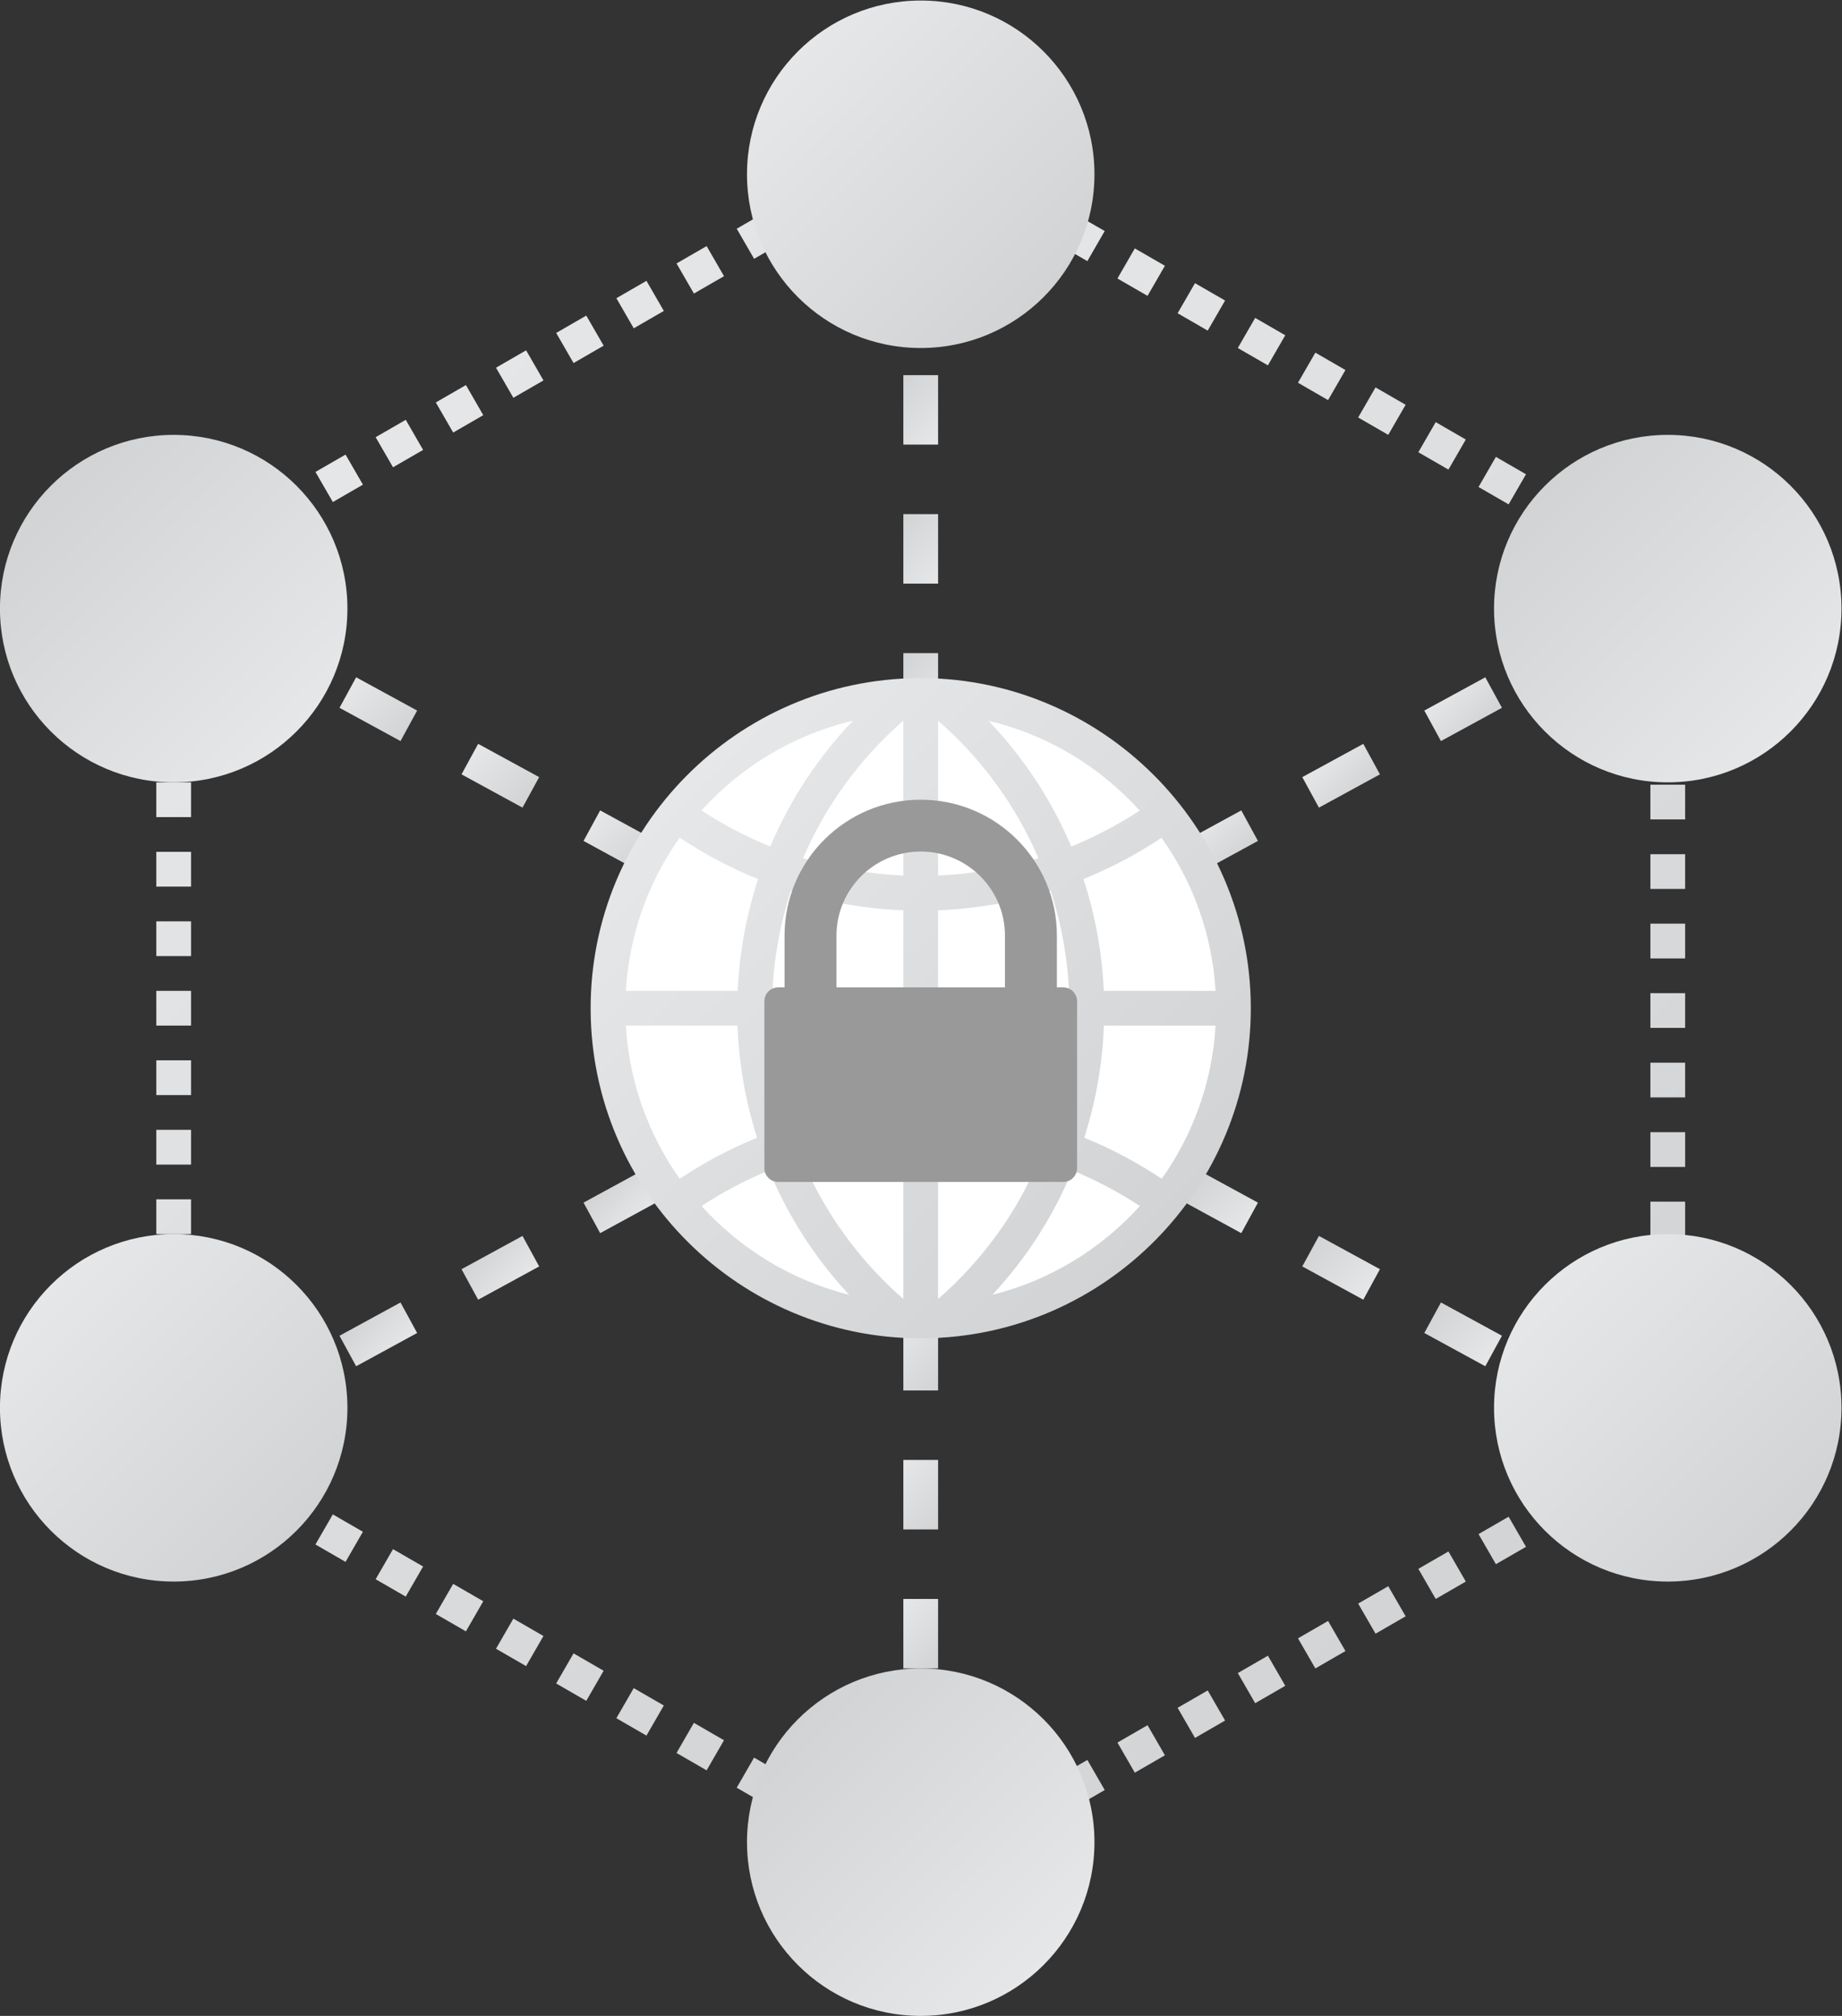 <?xml version="1.0" encoding="UTF-8" standalone="no"?>
<svg
   xmlns:dc="http://purl.org/dc/elements/1.1/"
   xmlns:cc="http://creativecommons.org/ns#"
   xmlns:rdf="http://www.w3.org/1999/02/22-rdf-syntax-ns#"
   xmlns:svg="http://www.w3.org/2000/svg"
   xmlns="http://www.w3.org/2000/svg"
   viewBox="0 0 282.667 309.333"
   height="309.333"
   width="282.667"
   xml:space="preserve"
   id="svg2"
   version="1.1"><rect x="0" y="0" width="282.667" height="309.333" fill="#333333" stroke="none"/><defs
     id="defs6"><clipPath
       id="clipPath18"
       clipPathUnits="userSpaceOnUse"><path
         id="path16"
         d="m 126,84 h 4 v 8 h -4 z" /></clipPath><linearGradient
       id="linearGradient28"
       spreadMethod="pad"
       gradientTransform="matrix(6,-6,-6,-6,125,91)"
       gradientUnits="userSpaceOnUse"
       y2="0"
       x2="1"
       y1="0"
       x1="0"><stop
         id="stop24"
         offset="0"
         style="stop-opacity:1;stop-color:#e6e7e8" /><stop
         id="stop26"
         offset="1"
         style="stop-opacity:1;stop-color:#d1d3d4" /></linearGradient><clipPath
       id="clipPath38"
       clipPathUnits="userSpaceOnUse"><path
         id="path36"
         d="m 130,60 h -4 v -8 h 4 z" /></clipPath><linearGradient
       id="linearGradient48"
       spreadMethod="pad"
       gradientTransform="matrix(6,-6,-6,-6,125,59)"
       gradientUnits="userSpaceOnUse"
       y2="0"
       x2="1"
       y1="0"
       x1="0"><stop
         id="stop44"
         offset="0"
         style="stop-opacity:1;stop-color:#e6e7e8" /><stop
         id="stop46"
         offset="1"
         style="stop-opacity:1;stop-color:#d1d3d4" /></linearGradient><clipPath
       id="clipPath58"
       clipPathUnits="userSpaceOnUse"><path
         id="path56"
         d="m 130,76 h -4 v -8 h 4 z" /></clipPath><linearGradient
       id="linearGradient68"
       spreadMethod="pad"
       gradientTransform="matrix(6,-6,-6,-6,125,75)"
       gradientUnits="userSpaceOnUse"
       y2="0"
       x2="1"
       y1="0"
       x1="0"><stop
         id="stop64"
         offset="0"
         style="stop-opacity:1;stop-color:#e6e7e8" /><stop
         id="stop66"
         offset="1"
         style="stop-opacity:1;stop-color:#d1d3d4" /></linearGradient><clipPath
       id="clipPath78"
       clipPathUnits="userSpaceOnUse"><path
         id="path76"
         d="m 89.182,147.259 6.439,-3.513 c 0.587,1.204 1.243,2.367 1.956,3.49 v 0 l -6.48,3.535 z" /></clipPath><linearGradient
       id="linearGradient88"
       spreadMethod="pad"
       gradientTransform="matrix(5.774,-5.774,-5.774,-5.774,90.477,150.15)"
       gradientUnits="userSpaceOnUse"
       y2="0"
       x2="1"
       y1="0"
       x1="0"><stop
         id="stop84"
         offset="0"
         style="stop-opacity:1;stop-color:#e6e7e8" /><stop
         id="stop86"
         offset="1"
         style="stop-opacity:1;stop-color:#d1d3d4" /></linearGradient><clipPath
       id="clipPath98"
       clipPathUnits="userSpaceOnUse"><path
         id="path96"
         d="m 75.135,154.921 7.022,-3.831 1.917,3.512 -7.023,3.83 z" /></clipPath><linearGradient
       id="linearGradient108"
       spreadMethod="pad"
       gradientTransform="matrix(6.225,-6.225,-6.225,-6.225,76.492,157.874)"
       gradientUnits="userSpaceOnUse"
       y2="0"
       x2="1"
       y1="0"
       x1="0"><stop
         id="stop104"
         offset="0"
         style="stop-opacity:1;stop-color:#e6e7e8" /><stop
         id="stop106"
         offset="1"
         style="stop-opacity:1;stop-color:#d1d3d4" /></linearGradient><clipPath
       id="clipPath118"
       clipPathUnits="userSpaceOnUse"><path
         id="path116"
         d="m 47.042,170.244 7.023,-3.831 1.916,3.511 -7.023,3.832 z" /></clipPath><linearGradient
       id="linearGradient128"
       spreadMethod="pad"
       gradientTransform="matrix(6.225,-6.225,-6.225,-6.225,48.399,173.197)"
       gradientUnits="userSpaceOnUse"
       y2="0"
       x2="1"
       y1="0"
       x1="0"><stop
         id="stop124"
         offset="0"
         style="stop-opacity:1;stop-color:#e6e7e8" /><stop
         id="stop126"
         offset="1"
         style="stop-opacity:1;stop-color:#d1d3d4" /></linearGradient><clipPath
       id="clipPath138"
       clipPathUnits="userSpaceOnUse"><path
         id="path136"
         d="m 200.019,169.924 1.916,-3.511 7.023,3.831 -1.916,3.512 z" /></clipPath><linearGradient
       id="linearGradient148"
       spreadMethod="pad"
       gradientTransform="matrix(4.31,-4.31,-4.31,-4.31,202.333,172.239)"
       gradientUnits="userSpaceOnUse"
       y2="0"
       x2="1"
       y1="0"
       x1="0"><stop
         id="stop144"
         offset="0"
         style="stop-opacity:1;stop-color:#e6e7e8" /><stop
         id="stop146"
         offset="1"
         style="stop-opacity:1;stop-color:#d1d3d4" /></linearGradient><clipPath
       id="clipPath158"
       clipPathUnits="userSpaceOnUse"><path
         id="path156"
         d="m 61.089,162.582 7.023,-3.83 1.915,3.512 -7.023,3.83 z" /></clipPath><linearGradient
       id="linearGradient168"
       spreadMethod="pad"
       gradientTransform="matrix(6.225,-6.225,-6.225,-6.225,62.445,165.535)"
       gradientUnits="userSpaceOnUse"
       y2="0"
       x2="1"
       y1="0"
       x1="0"><stop
         id="stop164"
         offset="0"
         style="stop-opacity:1;stop-color:#e6e7e8" /><stop
         id="stop166"
         offset="1"
         style="stop-opacity:1;stop-color:#d1d3d4" /></linearGradient><clipPath
       id="clipPath178"
       clipPathUnits="userSpaceOnUse"><path
         id="path176"
         d="m 158.423,147.236 c 0.712,-1.123 1.369,-2.286 1.956,-3.49 v 0 l 6.441,3.513 -1.917,3.512 z" /></clipPath><linearGradient
       id="linearGradient188"
       spreadMethod="pad"
       gradientTransform="matrix(4.187,-4.187,-4.187,-4.187,160.543,149.357)"
       gradientUnits="userSpaceOnUse"
       y2="0"
       x2="1"
       y1="0"
       x1="0"><stop
         id="stop184"
         offset="0"
         style="stop-opacity:1;stop-color:#e6e7e8" /><stop
         id="stop186"
         offset="1"
         style="stop-opacity:1;stop-color:#d1d3d4" /></linearGradient><clipPath
       id="clipPath198"
       clipPathUnits="userSpaceOnUse"><path
         id="path196"
         d="m 185.972,162.264 1.917,-3.512 7.023,3.83 -1.916,3.512 z" /></clipPath><linearGradient
       id="linearGradient208"
       spreadMethod="pad"
       gradientTransform="matrix(4.311,-4.311,-4.311,-4.311,188.287,164.578)"
       gradientUnits="userSpaceOnUse"
       y2="0"
       x2="1"
       y1="0"
       x1="0"><stop
         id="stop204"
         offset="0"
         style="stop-opacity:1;stop-color:#e6e7e8" /><stop
         id="stop206"
         offset="1"
         style="stop-opacity:1;stop-color:#d1d3d4" /></linearGradient><clipPath
       id="clipPath218"
       clipPathUnits="userSpaceOnUse"><path
         id="path216"
         d="m 171.926,154.602 1.916,-3.512 7.023,3.831 -1.916,3.511 z" /></clipPath><linearGradient
       id="linearGradient228"
       spreadMethod="pad"
       gradientTransform="matrix(4.31,-4.31,-4.31,-4.31,174.24,156.916)"
       gradientUnits="userSpaceOnUse"
       y2="0"
       x2="1"
       y1="0"
       x1="0"><stop
         id="stop224"
         offset="0"
         style="stop-opacity:1;stop-color:#e6e7e8" /><stop
         id="stop226"
         offset="1"
         style="stop-opacity:1;stop-color:#d1d3d4" /></linearGradient><clipPath
       id="clipPath238"
       clipPathUnits="userSpaceOnUse"><path
         id="path236"
         d="m 126,160.878 h 4 v 8 h -4 z" /></clipPath><linearGradient
       id="linearGradient248"
       spreadMethod="pad"
       gradientTransform="matrix(-6,6,6,6,131,161.878)"
       gradientUnits="userSpaceOnUse"
       y2="0"
       x2="1"
       y1="0"
       x1="0"><stop
         id="stop244"
         offset="0"
         style="stop-opacity:1;stop-color:#e6e7e8" /><stop
         id="stop246"
         offset="1"
         style="stop-opacity:1;stop-color:#d1d3d4" /></linearGradient><clipPath
       id="clipPath258"
       clipPathUnits="userSpaceOnUse"><path
         id="path256"
         d="m 126,192.878 h 4 v 8 h -4 z" /></clipPath><linearGradient
       id="linearGradient268"
       spreadMethod="pad"
       gradientTransform="matrix(-6,6,6,6,131,193.878)"
       gradientUnits="userSpaceOnUse"
       y2="0"
       x2="1"
       y1="0"
       x1="0"><stop
         id="stop264"
         offset="0"
         style="stop-opacity:1;stop-color:#e6e7e8" /><stop
         id="stop266"
         offset="1"
         style="stop-opacity:1;stop-color:#d1d3d4" /></linearGradient><clipPath
       id="clipPath278"
       clipPathUnits="userSpaceOnUse"><path
         id="path276"
         d="m 126,176.878 h 4 v 8 h -4 z" /></clipPath><linearGradient
       id="linearGradient288"
       spreadMethod="pad"
       gradientTransform="matrix(-6,6,6,6,131,177.878)"
       gradientUnits="userSpaceOnUse"
       y2="0"
       x2="1"
       y1="0"
       x1="0"><stop
         id="stop284"
         offset="0"
         style="stop-opacity:1;stop-color:#e6e7e8" /><stop
         id="stop286"
         offset="1"
         style="stop-opacity:1;stop-color:#d1d3d4" /></linearGradient><clipPath
       id="clipPath298"
       clipPathUnits="userSpaceOnUse"><path
         id="path296"
         d="m 158.423,105.642 6.48,-3.534 1.916,3.512 -6.44,3.511 c -0.587,-1.203 -1.244,-2.366 -1.956,-3.489" /></clipPath><linearGradient
       id="linearGradient308"
       spreadMethod="pad"
       gradientTransform="matrix(-5.774,5.774,5.774,5.774,165.523,102.728)"
       gradientUnits="userSpaceOnUse"
       y2="0"
       x2="1"
       y1="0"
       x1="0"><stop
         id="stop304"
         offset="0"
         style="stop-opacity:1;stop-color:#e6e7e8" /><stop
         id="stop306"
         offset="1"
         style="stop-opacity:1;stop-color:#d1d3d4" /></linearGradient><clipPath
       id="clipPath318"
       clipPathUnits="userSpaceOnUse"><path
         id="path316"
         d="m 171.926,98.276 7.023,-3.831 1.916,3.512 -7.023,3.831 z" /></clipPath><linearGradient
       id="linearGradient328"
       spreadMethod="pad"
       gradientTransform="matrix(-6.225,6.225,6.225,6.225,179.508,95.004)"
       gradientUnits="userSpaceOnUse"
       y2="0"
       x2="1"
       y1="0"
       x1="0"><stop
         id="stop324"
         offset="0"
         style="stop-opacity:1;stop-color:#e6e7e8" /><stop
         id="stop326"
         offset="1"
         style="stop-opacity:1;stop-color:#d1d3d4" /></linearGradient><clipPath
       id="clipPath338"
       clipPathUnits="userSpaceOnUse"><path
         id="path336"
         d="m 200.02,82.953 7.022,-3.831 1.916,3.511 -7.022,3.832 z" /></clipPath><linearGradient
       id="linearGradient348"
       spreadMethod="pad"
       gradientTransform="matrix(-6.225,6.225,6.225,6.225,207.601,79.681)"
       gradientUnits="userSpaceOnUse"
       y2="0"
       x2="1"
       y1="0"
       x1="0"><stop
         id="stop344"
         offset="0"
         style="stop-opacity:1;stop-color:#e6e7e8" /><stop
         id="stop346"
         offset="1"
         style="stop-opacity:1;stop-color:#d1d3d4" /></linearGradient><clipPath
       id="clipPath358"
       clipPathUnits="userSpaceOnUse"><path
         id="path356"
         d="m 47.042,82.633 1.916,-3.511 7.024,3.831 -1.916,3.512 z" /></clipPath><linearGradient
       id="linearGradient368"
       spreadMethod="pad"
       gradientTransform="matrix(-4.31,4.31,4.31,4.31,53.667,80.638)"
       gradientUnits="userSpaceOnUse"
       y2="0"
       x2="1"
       y1="0"
       x1="0"><stop
         id="stop364"
         offset="0"
         style="stop-opacity:1;stop-color:#e6e7e8" /><stop
         id="stop366"
         offset="1"
         style="stop-opacity:1;stop-color:#d1d3d4" /></linearGradient><clipPath
       id="clipPath378"
       clipPathUnits="userSpaceOnUse"><path
         id="path376"
         d="m 185.972,90.615 7.024,-3.831 1.915,3.512 -7.022,3.83 z" /></clipPath><linearGradient
       id="linearGradient388"
       spreadMethod="pad"
       gradientTransform="matrix(-6.225,6.225,6.225,6.225,193.555,87.343)"
       gradientUnits="userSpaceOnUse"
       y2="0"
       x2="1"
       y1="0"
       x1="0"><stop
         id="stop384"
         offset="0"
         style="stop-opacity:1;stop-color:#e6e7e8" /><stop
         id="stop386"
         offset="1"
         style="stop-opacity:1;stop-color:#d1d3d4" /></linearGradient><clipPath
       id="clipPath398"
       clipPathUnits="userSpaceOnUse"><path
         id="path396"
         d="m 89.181,105.62 1.916,-3.512 6.48,3.534 c -0.713,1.123 -1.369,2.286 -1.956,3.489 v 0 z" /></clipPath><linearGradient
       id="linearGradient408"
       spreadMethod="pad"
       gradientTransform="matrix(-4.187,4.187,4.187,4.187,95.457,103.521)"
       gradientUnits="userSpaceOnUse"
       y2="0"
       x2="1"
       y1="0"
       x1="0"><stop
         id="stop404"
         offset="0"
         style="stop-opacity:1;stop-color:#e6e7e8" /><stop
         id="stop406"
         offset="1"
         style="stop-opacity:1;stop-color:#d1d3d4" /></linearGradient><clipPath
       id="clipPath418"
       clipPathUnits="userSpaceOnUse"><path
         id="path416"
         d="m 61.087,90.296 1.917,-3.512 7.023,3.831 -1.916,3.511 z" /></clipPath><linearGradient
       id="linearGradient428"
       spreadMethod="pad"
       gradientTransform="matrix(-4.311,4.311,4.311,4.311,67.713,88.3)"
       gradientUnits="userSpaceOnUse"
       y2="0"
       x2="1"
       y1="0"
       x1="0"><stop
         id="stop424"
         offset="0"
         style="stop-opacity:1;stop-color:#e6e7e8" /><stop
         id="stop426"
         offset="1"
         style="stop-opacity:1;stop-color:#d1d3d4" /></linearGradient><clipPath
       id="clipPath438"
       clipPathUnits="userSpaceOnUse"><path
         id="path436"
         d="m 75.135,97.957 1.916,-3.512 7.023,3.831 -1.916,3.512 z" /></clipPath><linearGradient
       id="linearGradient448"
       spreadMethod="pad"
       gradientTransform="matrix(-4.31,4.31,4.31,4.31,81.76,95.962)"
       gradientUnits="userSpaceOnUse"
       y2="0"
       x2="1"
       y1="0"
       x1="0"><stop
         id="stop444"
         offset="0"
         style="stop-opacity:1;stop-color:#e6e7e8" /><stop
         id="stop446"
         offset="1"
         style="stop-opacity:1;stop-color:#d1d3d4" /></linearGradient><clipPath
       id="clipPath458"
       clipPathUnits="userSpaceOnUse"><path
         id="path456"
         d="M 127.805,166 C 106.853,165.893 89.893,148.758 90,127.805 v 0 C 90.107,106.918 107.134,90 127.997,90 v 0 h 0.197 c 20.953,0.107 37.914,17.242 37.806,38.195 v 0 c -0.107,20.739 -17.066,37.698 -37.816,37.805 v 0 z" /></clipPath><linearGradient
       id="linearGradient468"
       spreadMethod="pad"
       gradientTransform="matrix(53.715,-53.715,-53.715,-53.715,101.131,154.846)"
       gradientUnits="userSpaceOnUse"
       y2="0"
       x2="1"
       y1="0"
       x1="0"><stop
         id="stop464"
         offset="0"
         style="stop-opacity:1;stop-color:#e6e7e8" /><stop
         id="stop466"
         offset="1"
         style="stop-opacity:1;stop-color:#d1d3d4" /></linearGradient><clipPath
       id="clipPath478"
       clipPathUnits="userSpaceOnUse"><path
         id="path476"
         d="M 0,256 H 256 V 0 H 0 Z" /></clipPath><clipPath
       id="clipPath490"
       clipPathUnits="userSpaceOnUse"><path
         id="path488"
         d="m 129.861,224 3.464,-2 2,3.464 -3.463,2 z m 6.929,-3.999 3.464,-2 2,3.464 -3.464,2 z m 6.927,-4 3.465,-2.001 1.999,3.464 -3.463,2 z m 6.929,-4.001 3.465,-1.999 1.999,3.464 -3.464,1.999 z m 6.928,-3.999 3.464,-2.001 2,3.464 -3.464,2 z m 6.929,-4.001 3.464,-1.999 2,3.464 -3.464,1.999 z m 6.928,-3.999 3.463,-2 2,3.463 -3.463,2.001 z m 6.928,-4.001 3.464,-2 2,3.464 -3.464,2 z m 6.928,-3.999 3.464,-2 2,3.463 -3.464,2.001 z m 6.929,-4.001 3.464,-2 2,3.464 -3.465,2 z m 6.928,-3.999 3.463,-2 2.001,3.464 -3.464,2 z m 6.928,-4 3.464,-2.001 2,3.464 -3.464,2 z M 212,173.732 h 4 v 4 h -4 z m 0,-8 h 4 v 4.001 h -4 z m 0,-8 h 4 v 4.001 h -4 z m 0,-8 h 4 v 4 h -4 z m 0,-8 h 4 v 4.001 h -4 z m 0,-7.999 h 4 v 4 h -4 z m 0,-8 h 4 v 4 h -4 z m 0,-8 h 4 v 4 h -4 z m 0,-8.001 h 4 v 4 h -4 z m 0,-8 h 4 v 4 h -4 z m 0,-8 h 4 v 4.001 h -4 z m 0,-8 h 4 v 4.001 h -4 z m 0,-8 h 4 v 4.001 h -4 z m -5.928,-2.267 2,-3.465 3.464,2 -2,3.465 z m -6.928,-4 2,-3.465 3.464,2 -2.001,3.465 z m -6.928,-4 1.999,-3.465 3.465,2 -2,3.465 z m -6.929,-4.001 2,-3.464 3.464,2 -2,3.465 z m -6.928,-3.999 2,-3.465 3.464,2 -2,3.465 z m -6.928,-4 2,-3.465 3.463,2 -2,3.465 z m -6.928,-4 2,-3.465 3.464,2 -2,3.465 z m -6.929,-4 2,-3.465 3.464,2 -2,3.465 z m -6.928,-4 2,-3.465 3.464,2 -1.999,3.464 z m -6.929,-4 2.001,-3.465 3.464,2 -2,3.465 z m -6.927,-4 2,-3.465 3.464,2 -2,3.465 z m -6.929,-4 2.001,-3.465 3.464,2 -2,3.465 z" /></clipPath><linearGradient
       id="linearGradient500"
       spreadMethod="pad"
       gradientTransform="matrix(116.935,-116.935,-116.935,-116.935,90.597,186.2)"
       gradientUnits="userSpaceOnUse"
       y2="0"
       x2="1"
       y1="0"
       x1="0"><stop
         id="stop496"
         offset="0"
         style="stop-opacity:1;stop-color:#e6e7e8" /><stop
         id="stop498"
         offset="1"
         style="stop-opacity:1;stop-color:#d1d3d4" /></linearGradient><clipPath
       id="clipPath510"
       clipPathUnits="userSpaceOnUse"><path
         id="path508"
         d="m 120.675,225.732 1.999,-3.464 3.465,2 -2,3.463 z m -6.928,-4 1.999,-3.464 3.464,2 -2,3.464 z m -6.929,-4 2,-3.464 3.464,2 -2,3.464 z m -6.929,-4 2.001,-3.464 3.463,2 -2,3.464 z m -6.927,-4.001 2,-3.463 3.464,2 -2,3.464 z m -6.929,-3.999 2.001,-3.464 3.463,2 -2,3.464 z m -6.928,-4 2,-3.464 3.464,2 -1.999,3.464 z m -6.929,-4 2.001,-3.464 3.463,2 -1.999,3.464 z m -6.927,-4 2,-3.464 3.464,2 -2,3.464 z m -6.929,-4 2.001,-3.464 3.463,2 -2,3.463 z m -6.927,-4 2,-3.464 3.464,2 -2,3.464 z m -6.929,-4 2,-3.464 3.464,2 -2,3.464 z M 40,174 h 4.001 v 4.001 H 40 Z m 0,-8 h 4.001 v 4 H 40 Z m 0,-8 h 4.001 v 4 H 40 Z m 0,-8 h 4.001 v 4 H 40 Z m 0,-8 h 4.001 v 4 H 40 Z m 0,-8 h 4.001 v 4 H 40 Z m 0,-8 h 4.001 v 4 H 40 Z m 0,-8 h 4.001 v 4.001 H 40 Z m 0,-8 h 4.001 v 4.001 H 40 Z m 0,-8 h 4.001 v 4.001 H 40 Z m 0,-8 h 4.001 v 4.001 H 40 Z m 0,-8 h 4.001 v 4 H 40 Z m 0,-8 h 4.001 v 4 H 40 Z m 4.464,-3.732 3.464,-2.001 2,3.465 -3.464,2 z m 6.929,-4 3.464,-2 2,3.465 -3.464,1.999 z m 6.927,-4 3.464,-2.001 2,3.465 -3.463,2 z m 6.929,-4.001 3.464,-1.999 2,3.465 -3.464,1.999 z m 6.927,-3.999 3.465,-2 1.999,3.464 -3.463,2.001 z m 6.929,-4.001 3.465,-1.999 1.999,3.464 -3.464,2 z m 6.928,-3.999 3.464,-2 2,3.464 -3.463,2.001 z m 6.929,-4.001 3.464,-2 2,3.465 -3.464,2 z m 6.927,-3.999 3.464,-2 2,3.465 -3.463,2 z m 6.928,-4 3.465,-2.001 2,3.465 -3.465,2 z m 6.93,-4 3.463,-2 2,3.465 -3.464,1.999 z m 6.927,-4 3.465,-2.001 2,3.465 -3.465,2 z" /></clipPath><linearGradient
       id="linearGradient520"
       spreadMethod="pad"
       gradientTransform="matrix(116.936,-116.936,-116.936,-116.936,48.468,186.468)"
       gradientUnits="userSpaceOnUse"
       y2="0"
       x2="1"
       y1="0"
       x1="0"><stop
         id="stop516"
         offset="0"
         style="stop-opacity:1;stop-color:#e6e7e8" /><stop
         id="stop518"
         offset="1"
         style="stop-opacity:1;stop-color:#d1d3d4" /></linearGradient><clipPath
       id="clipPath530"
       clipPathUnits="userSpaceOnUse"><path
         id="path528"
         d="M 22,82 C 22,70.954 30.954,62 42,62 v 0 c 11.046,0 20,8.954 20,20 v 0 c 0,11.046 -8.954,20 -20,20 v 0 C 30.954,102 22,93.046 22,82" /></clipPath><linearGradient
       id="linearGradient540"
       spreadMethod="pad"
       gradientTransform="matrix(28.284,-28.284,-28.284,-28.284,27.858,96.142)"
       gradientUnits="userSpaceOnUse"
       y2="0"
       x2="1"
       y1="0"
       x1="0"><stop
         id="stop536"
         offset="0"
         style="stop-opacity:1;stop-color:#e6e7e8" /><stop
         id="stop538"
         offset="1"
         style="stop-opacity:1;stop-color:#d1d3d4" /></linearGradient><clipPath
       id="clipPath550"
       clipPathUnits="userSpaceOnUse"><path
         id="path548"
         d="m 194,82 c 0,-11.046 8.954,-20 20,-20 v 0 c 11.046,0 20,8.954 20,20 v 0 c 0,11.046 -8.954,20 -20,20 v 0 c -11.046,0 -20,-8.954 -20,-20" /></clipPath><linearGradient
       id="linearGradient560"
       spreadMethod="pad"
       gradientTransform="matrix(28.284,-28.284,-28.284,-28.284,199.858,96.142)"
       gradientUnits="userSpaceOnUse"
       y2="0"
       x2="1"
       y1="0"
       x1="0"><stop
         id="stop556"
         offset="0"
         style="stop-opacity:1;stop-color:#e6e7e8" /><stop
         id="stop558"
         offset="1"
         style="stop-opacity:1;stop-color:#d1d3d4" /></linearGradient><clipPath
       id="clipPath570"
       clipPathUnits="userSpaceOnUse"><path
         id="path568"
         d="m 108,32 c 0,-11.046 8.954,-20 20,-20 v 0 c 11.046,0 20,8.954 20,20 v 0 c 0,11.046 -8.954,20 -20,20 v 0 c -11.046,0 -20,-8.954 -20,-20" /></clipPath><linearGradient
       id="linearGradient580"
       spreadMethod="pad"
       gradientTransform="matrix(-28.284,28.284,28.284,28.284,142.142,17.858)"
       gradientUnits="userSpaceOnUse"
       y2="0"
       x2="1"
       y1="0"
       x1="0"><stop
         id="stop576"
         offset="0"
         style="stop-opacity:1;stop-color:#e6e7e8" /><stop
         id="stop578"
         offset="1"
         style="stop-opacity:1;stop-color:#d1d3d4" /></linearGradient><clipPath
       id="clipPath590"
       clipPathUnits="userSpaceOnUse"><path
         id="path588"
         d="m 108,224 c 0,-11.046 8.954,-20 20,-20 v 0 c 11.046,0 20,8.954 20,20 v 0 c 0,11.046 -8.954,20 -20,20 v 0 c -11.046,0 -20,-8.954 -20,-20" /></clipPath><linearGradient
       id="linearGradient600"
       spreadMethod="pad"
       gradientTransform="matrix(28.284,-28.284,-28.284,-28.284,113.858,238.142)"
       gradientUnits="userSpaceOnUse"
       y2="0"
       x2="1"
       y1="0"
       x1="0"><stop
         id="stop596"
         offset="0"
         style="stop-opacity:1;stop-color:#e6e7e8" /><stop
         id="stop598"
         offset="1"
         style="stop-opacity:1;stop-color:#d1d3d4" /></linearGradient><clipPath
       id="clipPath610"
       clipPathUnits="userSpaceOnUse"><path
         id="path608"
         d="m 22,174 c 0,-11.046 8.954,-20 20,-20 v 0 c 11.046,0 20,8.954 20,20 v 0 c 0,11.046 -8.954,20 -20,20 v 0 c -11.046,0 -20,-8.954 -20,-20" /></clipPath><linearGradient
       id="linearGradient620"
       spreadMethod="pad"
       gradientTransform="matrix(-28.284,28.284,28.284,28.284,56.142,159.858)"
       gradientUnits="userSpaceOnUse"
       y2="0"
       x2="1"
       y1="0"
       x1="0"><stop
         id="stop616"
         offset="0"
         style="stop-opacity:1;stop-color:#e6e7e8" /><stop
         id="stop618"
         offset="1"
         style="stop-opacity:1;stop-color:#d1d3d4" /></linearGradient><clipPath
       id="clipPath630"
       clipPathUnits="userSpaceOnUse"><path
         id="path628"
         d="m 194,174 c 0,-11.046 8.954,-20 20,-20 v 0 c 11.046,0 20,8.954 20,20 v 0 c 0,11.046 -8.954,20 -20,20 v 0 c -11.046,0 -20,-8.954 -20,-20" /></clipPath><linearGradient
       id="linearGradient640"
       spreadMethod="pad"
       gradientTransform="matrix(-28.284,28.284,28.284,28.284,228.142,159.858)"
       gradientUnits="userSpaceOnUse"
       y2="0"
       x2="1"
       y1="0"
       x1="0"><stop
         id="stop636"
         offset="0"
         style="stop-opacity:1;stop-color:#e6e7e8" /><stop
         id="stop638"
         offset="1"
         style="stop-opacity:1;stop-color:#d1d3d4" /></linearGradient><clipPath
       id="clipPath650"
       clipPathUnits="userSpaceOnUse"><path
         id="path648"
         d="M 0,256 H 256 V 0 H 0 Z" /></clipPath></defs><g
     transform="matrix(1.333,0,0,-1.333,-29.333,325.333)"
     id="g10"><g
       id="g12"><g
         clip-path="url(#clipPath18)"
         id="g14"><g
           id="g20"><g
             id="g22"><path
               id="path30"
               style="fill:url(#linearGradient28);stroke:none"
               d="m 126,84 h 4 v 8 h -4 z" /></g></g></g></g><g
       id="g32"><g
         clip-path="url(#clipPath38)"
         id="g34"><g
           id="g40"><g
             id="g42"><path
               id="path50"
               style="fill:url(#linearGradient48);stroke:none"
               d="m 130,60 h -4 v -8 h 4 z" /></g></g></g></g><g
       id="g52"><g
         clip-path="url(#clipPath58)"
         id="g54"><g
           id="g60"><g
             id="g62"><path
               id="path70"
               style="fill:url(#linearGradient68);stroke:none"
               d="m 130,76 h -4 v -8 h 4 z" /></g></g></g></g><g
       id="g72"><g
         clip-path="url(#clipPath78)"
         id="g74"><g
           id="g80"><g
             id="g82"><path
               id="path90"
               style="fill:url(#linearGradient88);stroke:none"
               d="m 89.182,147.259 6.439,-3.513 c 0.587,1.204 1.243,2.367 1.956,3.49 v 0 l -6.48,3.535 z" /></g></g></g></g><g
       id="g92"><g
         clip-path="url(#clipPath98)"
         id="g94"><g
           id="g100"><g
             id="g102"><path
               id="path110"
               style="fill:url(#linearGradient108);stroke:none"
               d="m 75.135,154.921 7.022,-3.831 1.917,3.512 -7.023,3.83 z" /></g></g></g></g><g
       id="g112"><g
         clip-path="url(#clipPath118)"
         id="g114"><g
           id="g120"><g
             id="g122"><path
               id="path130"
               style="fill:url(#linearGradient128);stroke:none"
               d="m 47.042,170.244 7.023,-3.831 1.916,3.511 -7.023,3.832 z" /></g></g></g></g><g
       id="g132"><g
         clip-path="url(#clipPath138)"
         id="g134"><g
           id="g140"><g
             id="g142"><path
               id="path150"
               style="fill:url(#linearGradient148);stroke:none"
               d="m 200.019,169.924 1.916,-3.511 7.023,3.831 -1.916,3.512 z" /></g></g></g></g><g
       id="g152"><g
         clip-path="url(#clipPath158)"
         id="g154"><g
           id="g160"><g
             id="g162"><path
               id="path170"
               style="fill:url(#linearGradient168);stroke:none"
               d="m 61.089,162.582 7.023,-3.83 1.915,3.512 -7.023,3.83 z" /></g></g></g></g><g
       id="g172"><g
         clip-path="url(#clipPath178)"
         id="g174"><g
           id="g180"><g
             id="g182"><path
               id="path190"
               style="fill:url(#linearGradient188);stroke:none"
               d="m 158.423,147.236 c 0.712,-1.123 1.369,-2.286 1.956,-3.49 v 0 l 6.441,3.513 -1.917,3.512 z" /></g></g></g></g><g
       id="g192"><g
         clip-path="url(#clipPath198)"
         id="g194"><g
           id="g200"><g
             id="g202"><path
               id="path210"
               style="fill:url(#linearGradient208);stroke:none"
               d="m 185.972,162.264 1.917,-3.512 7.023,3.83 -1.916,3.512 z" /></g></g></g></g><g
       id="g212"><g
         clip-path="url(#clipPath218)"
         id="g214"><g
           id="g220"><g
             id="g222"><path
               id="path230"
               style="fill:url(#linearGradient228);stroke:none"
               d="m 171.926,154.602 1.916,-3.512 7.023,3.831 -1.916,3.511 z" /></g></g></g></g><g
       id="g232"><g
         clip-path="url(#clipPath238)"
         id="g234"><g
           id="g240"><g
             id="g242"><path
               id="path250"
               style="fill:url(#linearGradient248);stroke:none"
               d="m 126,160.878 h 4 v 8 h -4 z" /></g></g></g></g><g
       id="g252"><g
         clip-path="url(#clipPath258)"
         id="g254"><g
           id="g260"><g
             id="g262"><path
               id="path270"
               style="fill:url(#linearGradient268);stroke:none"
               d="m 126,192.878 h 4 v 8 h -4 z" /></g></g></g></g><g
       id="g272"><g
         clip-path="url(#clipPath278)"
         id="g274"><g
           id="g280"><g
             id="g282"><path
               id="path290"
               style="fill:url(#linearGradient288);stroke:none"
               d="m 126,176.878 h 4 v 8 h -4 z" /></g></g></g></g><g
       id="g292"><g
         clip-path="url(#clipPath298)"
         id="g294"><g
           id="g300"><g
             id="g302"><path
               id="path310"
               style="fill:url(#linearGradient308);stroke:none"
               d="m 158.423,105.642 6.48,-3.534 1.916,3.512 -6.44,3.511 c -0.587,-1.203 -1.244,-2.366 -1.956,-3.489" /></g></g></g></g><g
       id="g312"><g
         clip-path="url(#clipPath318)"
         id="g314"><g
           id="g320"><g
             id="g322"><path
               id="path330"
               style="fill:url(#linearGradient328);stroke:none"
               d="m 171.926,98.276 7.023,-3.831 1.916,3.512 -7.023,3.831 z" /></g></g></g></g><g
       id="g332"><g
         clip-path="url(#clipPath338)"
         id="g334"><g
           id="g340"><g
             id="g342"><path
               id="path350"
               style="fill:url(#linearGradient348);stroke:none"
               d="m 200.02,82.953 7.022,-3.831 1.916,3.511 -7.022,3.832 z" /></g></g></g></g><g
       id="g352"><g
         clip-path="url(#clipPath358)"
         id="g354"><g
           id="g360"><g
             id="g362"><path
               id="path370"
               style="fill:url(#linearGradient368);stroke:none"
               d="m 47.042,82.633 1.916,-3.511 7.024,3.831 -1.916,3.512 z" /></g></g></g></g><g
       id="g372"><g
         clip-path="url(#clipPath378)"
         id="g374"><g
           id="g380"><g
             id="g382"><path
               id="path390"
               style="fill:url(#linearGradient388);stroke:none"
               d="m 185.972,90.615 7.024,-3.831 1.915,3.512 -7.022,3.83 z" /></g></g></g></g><g
       id="g392"><g
         clip-path="url(#clipPath398)"
         id="g394"><g
           id="g400"><g
             id="g402"><path
               id="path410"
               style="fill:url(#linearGradient408);stroke:none"
               d="m 89.181,105.62 1.916,-3.512 6.48,3.534 c -0.713,1.123 -1.369,2.286 -1.956,3.489 v 0 z" /></g></g></g></g><g
       id="g412"><g
         clip-path="url(#clipPath418)"
         id="g414"><g
           id="g420"><g
             id="g422"><path
               id="path430"
               style="fill:url(#linearGradient428);stroke:none"
               d="m 61.087,90.296 1.917,-3.512 7.023,3.831 -1.916,3.511 z" /></g></g></g></g><g
       id="g432"><g
         clip-path="url(#clipPath438)"
         id="g434"><g
           id="g440"><g
             id="g442"><path
               id="path450"
               style="fill:url(#linearGradient448);stroke:none"
               d="m 75.135,97.957 1.916,-3.512 7.023,3.831 -1.916,3.512 z" /></g></g></g></g><g
       id="g452"><g
         clip-path="url(#clipPath458)"
         id="g454"><g
           id="g460"><g
             id="g462"><path
               id="path470"
               style="fill:url(#linearGradient468);stroke:none"
               d="M 127.805,166 C 106.853,165.893 89.893,148.758 90,127.805 v 0 C 90.107,106.918 107.134,90 127.997,90 v 0 h 0.197 c 20.953,0.107 37.914,17.242 37.806,38.195 v 0 c -0.107,20.739 -17.066,37.698 -37.816,37.805 v 0 z" /></g></g></g></g><g
       id="g472"><g
         clip-path="url(#clipPath478)"
         id="g474"><g
           transform="translate(135.796,161.091)"
           id="g480"><path
             id="path482"
             style="fill:#ffffff;fill-opacity:1;fill-rule:nonzero;stroke:none"
             d="m 0,0 c 0.685,-0.716 1.347,-1.453 1.984,-2.207 3.199,-3.787 5.709,-7.926 7.547,-12.27 2.724,1.107 5.364,2.486 7.881,4.136 C 12.854,-5.298 6.814,-1.616 0,0 m -33.027,-10.325 c 2.527,-1.659 5.178,-3.044 7.913,-4.155 2.219,5.261 5.403,10.184 9.525,14.487 -6.838,-1.609 -12.883,-5.288 -17.438,-10.332 m 11.687,-5.5 c 3.766,-1.159 7.645,-1.822 11.544,-1.991 V 0.011 c -5.151,-4.488 -9.012,-9.926 -11.544,-15.836 M -5.796,0.01 v -17.826 c 3.901,0.169 7.785,0.834 11.553,1.994 -1.677,3.903 -3.949,7.625 -6.829,11.034 -1.445,1.711 -3.032,3.323 -4.724,4.798 m -35.942,-31.102 h 12.87 c 0.2,4.362 0.988,8.695 2.352,12.863 -3.125,1.262 -6.15,2.852 -9.025,4.77 -3.577,-5.041 -5.816,-11.095 -6.197,-17.633 m 16.873,0 h 15.069 v 9.273 c -4.375,0.174 -8.732,0.922 -12.953,2.243 -1.213,-3.736 -1.921,-7.611 -2.116,-11.516 m 19.069,0 H 9.277 c -0.188,3.89 -0.887,7.764 -2.109,11.52 -4.223,-1.324 -8.585,-2.073 -12.964,-2.247 z m 19.075,0 h 12.867 c -0.384,6.527 -2.634,12.577 -6.219,17.619 -2.865,-1.91 -5.878,-3.493 -8.991,-4.751 1.373,-4.19 2.151,-8.525 2.343,-12.868 M -5.796,-44.365 c 4.412,-0.176 8.807,-0.934 13.061,-2.277 1.184,3.751 1.863,7.637 2.025,11.551 H -5.796 Z m -19.089,9.274 c 0.156,-3.899 0.825,-7.785 2.018,-11.555 4.257,1.346 8.655,2.105 13.071,2.281 v 9.274 z m -16.853,0 c 0.382,-6.547 2.622,-12.596 6.198,-17.633 2.839,1.892 5.824,3.467 8.907,4.721 -1.346,4.209 -2.094,8.556 -2.253,12.912 z m 52.767,-12.908 c 3.086,-1.252 6.077,-2.831 8.919,-4.725 3.578,5.041 5.818,11.093 6.198,17.633 H 13.292 c -0.167,-4.374 -0.925,-8.719 -2.263,-12.908 M 9.654,-51.757 C 7.51,-56.941 4.435,-61.804 0.451,-66.08 c 6.652,1.663 12.529,5.289 16.985,10.221 -2.488,1.633 -5.093,3 -7.782,4.102 m -42.68,-4.102 c 4.459,-4.935 10.341,-8.56 16.99,-10.223 -0.527,0.567 -1.041,1.145 -1.539,1.735 -3.276,3.879 -5.831,8.129 -7.681,12.586 -2.684,-1.102 -5.287,-2.467 -7.77,-4.098 m 11.539,5.455 c 1.689,-4.023 4.008,-7.857 6.967,-11.361 1.446,-1.711 3.033,-3.322 4.724,-4.797 v 18.195 c -3.949,-0.172 -7.88,-0.851 -11.691,-2.037 m 27.374,0.002 C 3.357,-56.437 -0.55,-61.994 -5.796,-66.564 v 18.197 c 3.946,-0.172 7.874,-0.849 11.683,-2.035" /></g></g></g><g
       id="g484"><g
         clip-path="url(#clipPath490)"
         id="g486"><g
           id="g492"><g
             id="g494"><path
               id="path502"
               style="fill:url(#linearGradient500);stroke:none"
               d="m 129.861,224 3.464,-2 2,3.464 -3.463,2 z m 6.929,-3.999 3.464,-2 2,3.464 -3.464,2 z m 6.927,-4 3.465,-2.001 1.999,3.464 -3.463,2 z m 6.929,-4.001 3.465,-1.999 1.999,3.464 -3.464,1.999 z m 6.928,-3.999 3.464,-2.001 2,3.464 -3.464,2 z m 6.929,-4.001 3.464,-1.999 2,3.464 -3.464,1.999 z m 6.928,-3.999 3.463,-2 2,3.463 -3.463,2.001 z m 6.928,-4.001 3.464,-2 2,3.464 -3.464,2 z m 6.928,-3.999 3.464,-2 2,3.463 -3.464,2.001 z m 6.929,-4.001 3.464,-2 2,3.464 -3.465,2 z m 6.928,-3.999 3.463,-2 2.001,3.464 -3.464,2 z m 6.928,-4 3.464,-2.001 2,3.464 -3.464,2 z M 212,173.732 h 4 v 4 h -4 z m 0,-8 h 4 v 4.001 h -4 z m 0,-8 h 4 v 4.001 h -4 z m 0,-8 h 4 v 4 h -4 z m 0,-8 h 4 v 4.001 h -4 z m 0,-7.999 h 4 v 4 h -4 z m 0,-8 h 4 v 4 h -4 z m 0,-8 h 4 v 4 h -4 z m 0,-8.001 h 4 v 4 h -4 z m 0,-8 h 4 v 4 h -4 z m 0,-8 h 4 v 4.001 h -4 z m 0,-8 h 4 v 4.001 h -4 z m 0,-8 h 4 v 4.001 h -4 z m -5.928,-2.267 2,-3.465 3.464,2 -2,3.465 z m -6.928,-4 2,-3.465 3.464,2 -2.001,3.465 z m -6.928,-4 1.999,-3.465 3.465,2 -2,3.465 z m -6.929,-4.001 2,-3.464 3.464,2 -2,3.465 z m -6.928,-3.999 2,-3.465 3.464,2 -2,3.465 z m -6.928,-4 2,-3.465 3.463,2 -2,3.465 z m -6.928,-4 2,-3.465 3.464,2 -2,3.465 z m -6.929,-4 2,-3.465 3.464,2 -2,3.465 z m -6.928,-4 2,-3.465 3.464,2 -1.999,3.464 z m -6.929,-4 2.001,-3.465 3.464,2 -2,3.465 z m -6.927,-4 2,-3.465 3.464,2 -2,3.465 z m -6.929,-4 2.001,-3.465 3.464,2 -2,3.465 z" /></g></g></g></g><g
       id="g504"><g
         clip-path="url(#clipPath510)"
         id="g506"><g
           id="g512"><g
             id="g514"><path
               id="path522"
               style="fill:url(#linearGradient520);stroke:none"
               d="m 120.675,225.732 1.999,-3.464 3.465,2 -2,3.463 z m -6.928,-4 1.999,-3.464 3.464,2 -2,3.464 z m -6.929,-4 2,-3.464 3.464,2 -2,3.464 z m -6.929,-4 2.001,-3.464 3.463,2 -2,3.464 z m -6.927,-4.001 2,-3.463 3.464,2 -2,3.464 z m -6.929,-3.999 2.001,-3.464 3.463,2 -2,3.464 z m -6.928,-4 2,-3.464 3.464,2 -1.999,3.464 z m -6.929,-4 2.001,-3.464 3.463,2 -1.999,3.464 z m -6.927,-4 2,-3.464 3.464,2 -2,3.464 z m -6.929,-4 2.001,-3.464 3.463,2 -2,3.463 z m -6.927,-4 2,-3.464 3.464,2 -2,3.464 z m -6.929,-4 2,-3.464 3.464,2 -2,3.464 z M 40,174 h 4.001 v 4.001 H 40 Z m 0,-8 h 4.001 v 4 H 40 Z m 0,-8 h 4.001 v 4 H 40 Z m 0,-8 h 4.001 v 4 H 40 Z m 0,-8 h 4.001 v 4 H 40 Z m 0,-8 h 4.001 v 4 H 40 Z m 0,-8 h 4.001 v 4 H 40 Z m 0,-8 h 4.001 v 4.001 H 40 Z m 0,-8 h 4.001 v 4.001 H 40 Z m 0,-8 h 4.001 v 4.001 H 40 Z m 0,-8 h 4.001 v 4.001 H 40 Z m 0,-8 h 4.001 v 4 H 40 Z m 0,-8 h 4.001 v 4 H 40 Z m 4.464,-3.732 3.464,-2.001 2,3.465 -3.464,2 z m 6.929,-4 3.464,-2 2,3.465 -3.464,1.999 z m 6.927,-4 3.464,-2.001 2,3.465 -3.463,2 z m 6.929,-4.001 3.464,-1.999 2,3.465 -3.464,1.999 z m 6.927,-3.999 3.465,-2 1.999,3.464 -3.463,2.001 z m 6.929,-4.001 3.465,-1.999 1.999,3.464 -3.464,2 z m 6.928,-3.999 3.464,-2 2,3.464 -3.463,2.001 z m 6.929,-4.001 3.464,-2 2,3.465 -3.464,2 z m 6.927,-3.999 3.464,-2 2,3.465 -3.463,2 z m 6.928,-4 3.465,-2.001 2,3.465 -3.465,2 z m 6.93,-4 3.463,-2 2,3.465 -3.464,1.999 z m 6.927,-4 3.465,-2.001 2,3.465 -3.465,2 z" /></g></g></g></g><g
       id="g524"><g
         clip-path="url(#clipPath530)"
         id="g526"><g
           id="g532"><g
             id="g534"><path
               id="path542"
               style="fill:url(#linearGradient540);stroke:none"
               d="M 22,82 C 22,70.954 30.954,62 42,62 v 0 c 11.046,0 20,8.954 20,20 v 0 c 0,11.046 -8.954,20 -20,20 v 0 C 30.954,102 22,93.046 22,82" /></g></g></g></g><g
       id="g544"><g
         clip-path="url(#clipPath550)"
         id="g546"><g
           id="g552"><g
             id="g554"><path
               id="path562"
               style="fill:url(#linearGradient560);stroke:none"
               d="m 194,82 c 0,-11.046 8.954,-20 20,-20 v 0 c 11.046,0 20,8.954 20,20 v 0 c 0,11.046 -8.954,20 -20,20 v 0 c -11.046,0 -20,-8.954 -20,-20" /></g></g></g></g><g
       id="g564"><g
         clip-path="url(#clipPath570)"
         id="g566"><g
           id="g572"><g
             id="g574"><path
               id="path582"
               style="fill:url(#linearGradient580);stroke:none"
               d="m 108,32 c 0,-11.046 8.954,-20 20,-20 v 0 c 11.046,0 20,8.954 20,20 v 0 c 0,11.046 -8.954,20 -20,20 v 0 c -11.046,0 -20,-8.954 -20,-20" /></g></g></g></g><g
       id="g584"><g
         clip-path="url(#clipPath590)"
         id="g586"><g
           id="g592"><g
             id="g594"><path
               id="path602"
               style="fill:url(#linearGradient600);stroke:none"
               d="m 108,224 c 0,-11.046 8.954,-20 20,-20 v 0 c 11.046,0 20,8.954 20,20 v 0 c 0,11.046 -8.954,20 -20,20 v 0 c -11.046,0 -20,-8.954 -20,-20" /></g></g></g></g><g
       id="g604"><g
         clip-path="url(#clipPath610)"
         id="g606"><g
           id="g612"><g
             id="g614"><path
               id="path622"
               style="fill:url(#linearGradient620);stroke:none"
               d="m 22,174 c 0,-11.046 8.954,-20 20,-20 v 0 c 11.046,0 20,8.954 20,20 v 0 c 0,11.046 -8.954,20 -20,20 v 0 c -11.046,0 -20,-8.954 -20,-20" /></g></g></g></g><g
       id="g624"><g
         clip-path="url(#clipPath630)"
         id="g626"><g
           id="g632"><g
             id="g634"><path
               id="path642"
               style="fill:url(#linearGradient640);stroke:none"
               d="m 194,174 c 0,-11.046 8.954,-20 20,-20 v 0 c 11.046,0 20,8.954 20,20 v 0 c 0,11.046 -8.954,20 -20,20 v 0 c -11.046,0 -20,-8.954 -20,-20" /></g></g></g></g><g
       id="g644"><g
         clip-path="url(#clipPath650)"
         id="g646"><g
           transform="translate(137.697,130.398)"
           id="g652"><path
             id="path654"
             style="fill:#999999;fill-opacity:1;fill-rule:nonzero;stroke:none"
             d="m 0,0 h -9.697 -9.698 v 5.964 c 0,5.335 4.351,9.675 9.698,9.675 C -4.35,15.639 0,11.299 0,5.964 Z m 6.709,0 h -0.73 v 5.964 c 0,8.637 -7.019,15.639 -15.676,15.639 -8.657,0 -15.676,-7.002 -15.676,-15.639 V 0 h -0.73 c -0.88,0 -1.594,-0.712 -1.594,-1.59 v -19.217 c 0,-0.879 0.714,-1.59 1.594,-1.59 H 6.709 c 0.88,0 1.594,0.711 1.594,1.59 V -1.59 C 8.303,-0.712 7.589,0 6.709,0" /></g></g></g></g></svg>